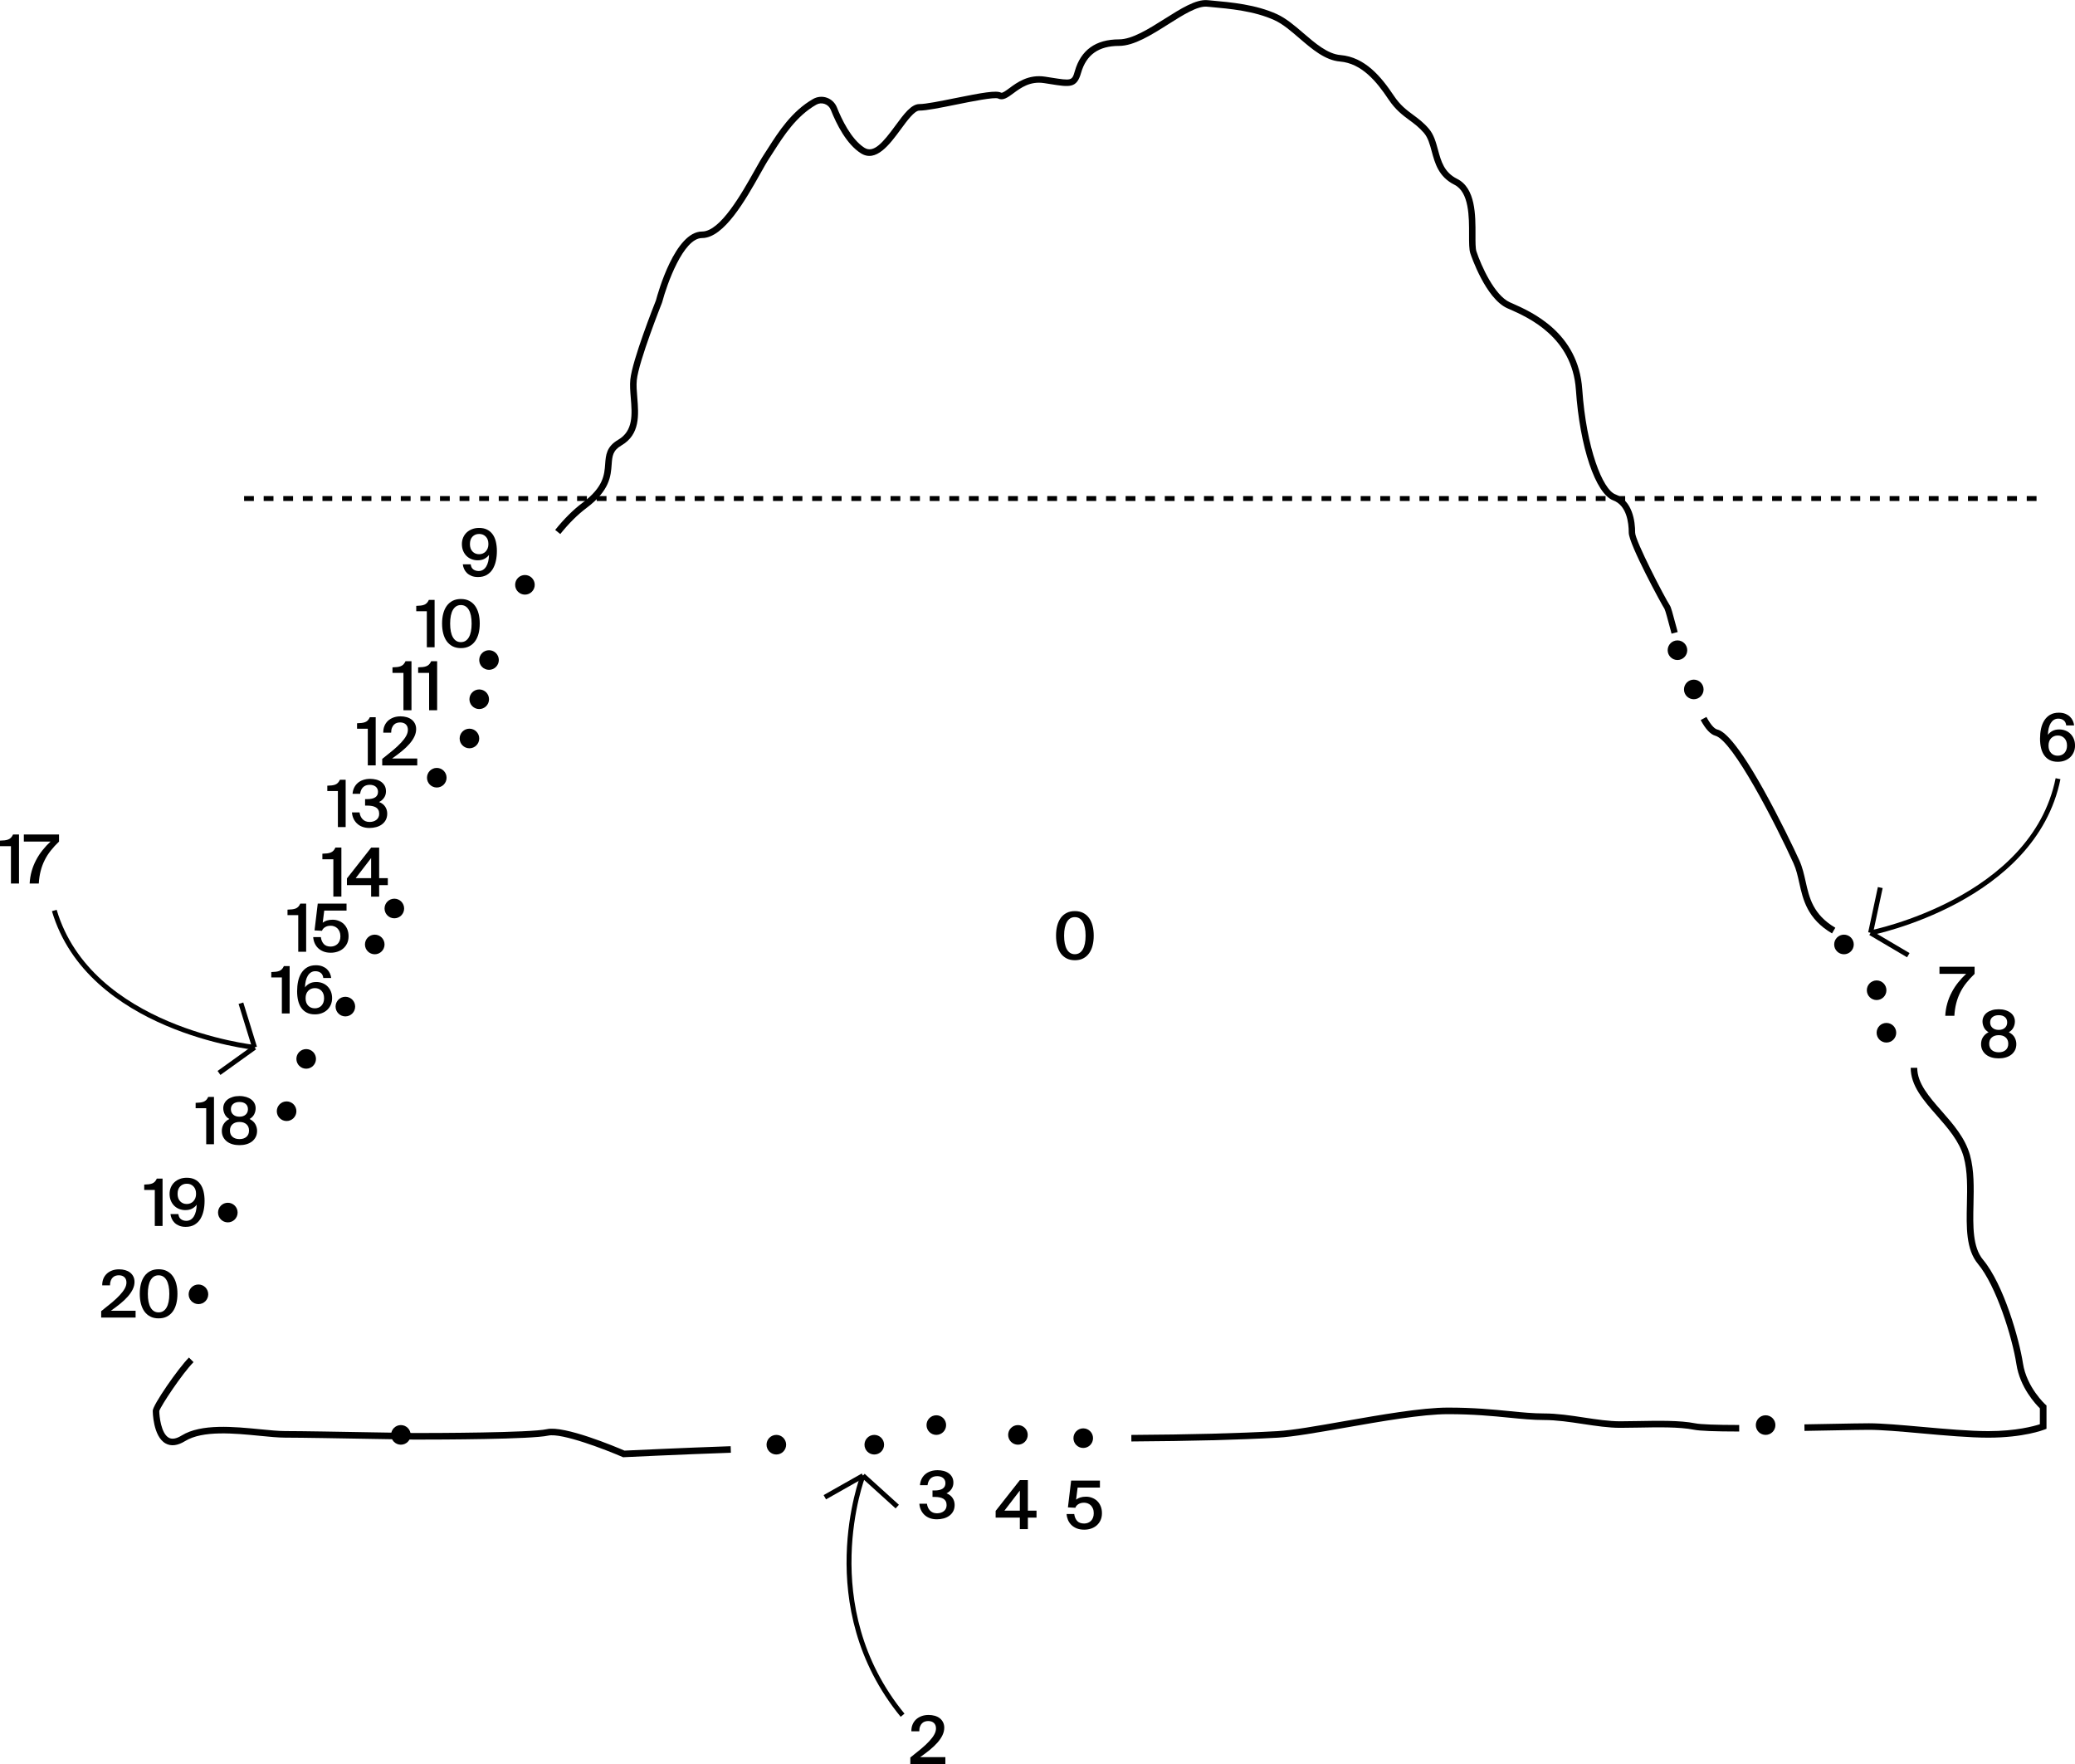 <svg width="560" height="476" viewBox="0 0 560 476" fill="none" xmlns="http://www.w3.org/2000/svg">
<g clip-path="url(#clip0_723_6036)">
<path d="M305.333 388.966L305.324 387.202C321.229 387.105 334.128 386.769 344.773 386.178C348.738 385.958 355.47 384.776 362.598 383.523C372.485 381.794 383.684 379.826 390.777 379.826C397.756 379.826 402.928 380.338 407.492 380.788C410.858 381.123 413.757 381.405 416.665 381.405C420.233 381.405 423.934 381.961 427.503 382.508C430.957 383.029 434.226 383.523 437.266 383.523C438.799 383.523 440.456 383.488 442.165 383.461C447.443 383.364 453.426 383.249 457.515 384.07C458.951 384.361 462.942 384.511 469.375 384.52V386.284C462.74 386.275 458.739 386.117 457.171 385.799C453.267 385.014 447.381 385.129 442.2 385.226C440.482 385.261 438.817 385.287 437.275 385.287C434.103 385.287 430.772 384.784 427.247 384.255C423.74 383.726 420.101 383.179 416.665 383.179C413.678 383.179 410.726 382.888 407.316 382.552C402.796 382.102 397.667 381.6 390.777 381.6C383.834 381.6 372.714 383.549 362.898 385.27C355.716 386.531 348.932 387.722 344.861 387.943C334.199 388.534 321.273 388.869 305.333 388.966Z" fill="black"/>
<path d="M536.606 387.943C531.513 387.943 524.904 387.352 518.507 386.778C513 386.284 507.81 385.825 504.382 385.825C502.479 385.825 498.831 385.896 494.205 385.984C491.967 386.028 489.526 386.072 486.998 386.116L486.971 384.352C489.5 384.308 491.941 384.264 494.179 384.22C498.805 384.131 502.462 384.061 504.382 384.061C507.889 384.061 513.123 384.528 518.666 385.022C525.019 385.587 531.592 386.178 536.606 386.178C544.095 386.178 548.951 384.828 550.519 384.317V380.029C549.356 378.891 545.144 374.382 544.192 368.145C543.064 360.822 538.729 346.962 533.821 341.069C530.552 337.134 530.684 331.196 530.825 324.906C530.922 320.556 531.028 316.057 529.953 312.175C528.772 307.923 525.662 304.376 522.657 300.953C519.053 296.85 515.661 292.977 515.661 288.134H517.423C517.423 292.307 520.613 295.942 523.988 299.788C527.125 303.361 530.367 307.058 531.663 311.707C532.808 315.836 532.702 320.468 532.605 324.95C532.473 330.896 532.341 336.516 535.196 339.939C540.8 346.671 544.968 361.458 545.955 367.88C546.95 374.374 551.964 378.953 552.017 378.997L552.308 379.261V385.543L551.753 385.763C551.506 385.852 546.175 387.943 536.606 387.943Z" fill="black"/>
<path d="M494.426 251.873C487.747 247.938 486.601 242.777 485.579 238.225C485.165 236.354 484.768 234.581 484.028 232.958C479.182 222.283 467.648 199.82 462.934 198.532C461.621 198.171 460.325 196.786 458.977 194.298L460.528 193.459C461.964 196.106 462.942 196.706 463.401 196.83C464.405 197.103 467.48 197.941 475.957 213.116C480.177 220.677 484.134 228.917 485.632 232.226C486.442 234.016 486.874 235.957 487.297 237.837C488.284 242.248 489.297 246.8 495.316 250.347L494.426 251.873Z" fill="black"/>
<path d="M451.117 170.989L450.853 169.992C450.131 167.275 449.443 164.716 449.214 164.301C448.474 163.19 439.566 146.833 439.566 143.727C439.566 141.063 439.019 136.396 435.38 135.028C430.604 133.237 426.366 120.683 425.3 105.173C424.313 90.898 412.409 85.649 407.325 83.408L406.796 83.179C400.928 80.567 396.971 68.868 396.813 68.366C396.46 67.307 396.469 65.569 396.469 63.372C396.487 58.502 396.504 51.841 392.495 49.838C388.248 47.712 387.261 44.06 386.389 40.839C385.878 38.943 385.393 37.152 384.292 35.872C382.997 34.364 381.719 33.411 380.362 32.414C378.52 31.055 376.617 29.644 374.714 26.794C371.542 22.03 367.506 17.098 361.638 16.604C357.602 16.269 354.077 13.243 350.667 10.314C348.359 8.329 346.174 6.449 343.909 5.426C338.472 2.956 332.075 2.373 326.427 1.862L325.696 1.8C323.167 1.57 319.167 4.094 315.298 6.546C310.752 9.414 306.055 12.387 302.002 12.387C296.504 12.387 293.155 14.769 291.754 19.683C290.574 23.821 288.767 23.538 283.419 22.683L281.789 22.427C278 21.845 275.48 23.697 273.462 25.197C271.982 26.291 270.695 27.235 269.382 26.582C268.387 26.132 262.139 27.394 258.007 28.232C253.901 29.061 250.024 29.847 248.111 29.847C246.807 29.847 244.825 32.537 243.08 34.919C240.111 38.951 236.419 43.963 232.313 41.351C228.497 38.925 225.801 33.64 224.215 29.635C223.915 28.885 223.316 28.311 222.558 28.047C221.809 27.782 220.999 27.853 220.312 28.241C214.91 31.302 211.403 36.799 208.839 40.813C208.407 41.483 208.011 42.119 207.632 42.683C206.98 43.663 206.134 45.171 205.147 46.927C201.27 53.817 195.402 64.237 189.472 64.237C184.396 64.237 179.973 76.747 178.704 81.564L178.669 81.67C178.607 81.829 172.369 97.48 171.858 102.588C171.717 103.964 171.849 105.561 171.99 107.255C172.369 111.931 172.8 117.225 167.725 120.189C165.346 121.574 165.24 123.083 165.073 125.359C164.844 128.482 164.562 132.355 158.306 137.058C155.883 138.875 153.556 141.186 151.204 144.107L149.829 142.995C152.279 139.96 154.702 137.552 157.248 135.646C162.861 131.429 163.108 128.138 163.319 125.227C163.496 122.8 163.663 120.515 166.844 118.663C170.959 116.263 170.589 111.755 170.236 107.396C170.095 105.623 169.954 103.947 170.113 102.412C170.642 97.153 176.563 82.217 177.021 81.061C177.594 78.917 182.211 62.472 189.48 62.472C194.388 62.472 200.169 52.203 203.623 46.062C204.627 44.28 205.491 42.736 206.178 41.704C206.548 41.139 206.945 40.522 207.368 39.86C210.029 35.687 213.677 29.979 219.457 26.697C220.585 26.062 221.933 25.938 223.158 26.37C224.391 26.803 225.378 27.756 225.863 28.973C227.087 32.052 229.678 37.566 233.273 39.86C235.793 41.466 238.348 38.396 241.67 33.87C243.953 30.764 245.926 28.082 248.12 28.082C249.856 28.082 253.821 27.279 257.663 26.503C265.17 24.985 268.854 24.341 270.175 25.003C270.528 25.18 271.532 24.438 272.422 23.777C274.466 22.268 277.55 19.992 282.071 20.689L283.71 20.945C289.217 21.818 289.331 21.783 290.071 19.198C291.693 13.507 295.711 10.622 302.011 10.622C305.553 10.622 310.029 7.79 314.364 5.055C318.673 2.338 322.735 -0.238 325.863 0.044L326.586 0.106C332.375 0.626 338.931 1.218 344.632 3.82C347.116 4.95 349.504 6.996 351.804 8.981C355.003 11.725 358.307 14.566 361.77 14.857C368.387 15.413 372.758 20.715 376.168 25.823C377.895 28.417 379.595 29.67 381.393 31.002C382.767 32.017 384.195 33.067 385.613 34.734C386.97 36.313 387.526 38.387 388.072 40.389C388.927 43.53 389.728 46.503 393.262 48.268C398.249 50.765 398.223 58.061 398.205 63.39C398.196 65.269 398.196 67.033 398.452 67.819C399.765 71.771 403.351 79.738 407.483 81.573L408.003 81.802C413.378 84.175 425.97 89.725 427.018 105.067C428.111 120.904 432.508 132.099 435.962 133.396C440.597 135.134 441.293 140.631 441.293 143.745C441.293 145.906 449.294 161.311 450.65 163.357C450.976 163.843 451.373 165.272 452.51 169.551L452.774 170.548L451.117 170.989Z" fill="black"/>
<path d="M168.201 393.236L168.016 393.157C163.681 391.278 151.618 386.575 147.952 387.387C143.45 388.393 119.174 388.463 111.834 388.463C110.812 388.463 106.53 388.384 101.111 388.287C92.705 388.137 81.197 387.934 76.968 387.934C75.064 387.934 72.641 387.696 70.068 387.44C63.231 386.769 54.719 385.931 49.961 388.86C47.934 390.104 46.163 390.325 44.683 389.496C41.255 387.581 41.22 380.77 41.22 380.7C41.22 379.12 48.145 369.169 50.992 366.319L52.234 367.563C49.185 370.615 43.343 379.464 42.982 380.752C42.991 382.067 43.449 386.778 45.546 387.952C46.419 388.446 47.599 388.243 49.035 387.352C54.296 384.105 63.134 384.978 70.245 385.675C72.773 385.922 75.161 386.161 76.976 386.161C81.224 386.161 92.273 386.355 101.155 386.514C106.565 386.611 110.847 386.69 111.852 386.69C117.042 386.69 143.15 386.637 147.582 385.649C152.323 384.59 166.192 390.422 168.536 391.436C170.386 391.348 184.396 390.687 197.19 390.245L197.252 392.01C183.612 392.478 168.571 393.201 168.421 393.21L168.201 393.236Z" fill="black"/>
<path d="M549.62 135.187H546.977V133.864H549.62V135.187ZM544.333 135.187H541.69V133.864H544.333V135.187ZM539.046 135.187H536.403V133.864H539.046V135.187ZM533.76 135.187H531.116V133.864H533.76V135.187ZM528.473 135.187H525.829V133.864H528.473V135.187ZM523.186 135.187H520.542V133.864H523.186V135.187ZM517.899 135.187H515.256V133.864H517.899V135.187ZM512.612 135.187H509.969V133.864H512.612V135.187ZM507.325 135.187H504.682V133.864H507.325V135.187ZM502.039 135.187H499.395V133.864H502.039V135.187ZM496.752 135.187H494.108V133.864H496.752V135.187ZM491.465 135.187H488.821V133.864H491.465V135.187ZM486.178 135.187H483.535V133.864H486.178V135.187ZM480.891 135.187H478.248V133.864H480.891V135.187ZM475.604 135.187H472.961V133.864H475.604V135.187ZM470.317 135.187H467.674V133.864H470.317V135.187ZM465.031 135.187H462.387V133.864H465.031V135.187ZM459.744 135.187H457.1V133.864H459.744V135.187ZM454.457 135.187H451.814V133.864H454.457V135.187ZM449.17 135.187H446.527V133.864H449.17V135.187ZM443.883 135.187H441.24V133.864H443.883V135.187ZM438.596 135.187H435.953V133.864H438.596V135.187ZM433.31 135.187H430.666V133.864H433.31V135.187ZM428.023 135.187H425.379V133.864H428.023V135.187ZM422.736 135.187H420.092V133.864H422.736V135.187ZM417.449 135.187H414.806V133.864H417.449V135.187ZM412.162 135.187H409.519V133.864H412.162V135.187ZM406.875 135.187H404.232V133.864H406.875V135.187ZM401.589 135.187H398.945V133.864H401.589V135.187ZM396.302 135.187H393.658V133.864H396.302V135.187ZM391.015 135.187H388.371V133.864H391.015V135.187ZM385.728 135.187H383.085V133.864H385.728V135.187ZM380.441 135.187H377.798V133.864H380.441V135.187ZM375.154 135.187H372.511V133.864H375.154V135.187ZM369.867 135.187H367.224V133.864H369.867V135.187ZM364.581 135.187H361.937V133.864H364.581V135.187ZM359.294 135.187H356.65V133.864H359.294V135.187ZM354.007 135.187H351.364V133.864H354.007V135.187ZM348.72 135.187H346.077V133.864H348.72V135.187ZM343.433 135.187H340.79V133.864H343.433V135.187ZM338.146 135.187H335.503V133.864H338.146V135.187ZM332.86 135.187H330.216V133.864H332.86V135.187ZM327.573 135.187H324.929V133.864H327.573V135.187ZM322.286 135.187H319.642V133.864H322.286V135.187ZM316.999 135.187H314.356V133.864H316.999V135.187ZM311.712 135.187H309.069V133.864H311.712V135.187ZM306.425 135.187H303.782V133.864H306.425V135.187ZM301.139 135.187H298.495V133.864H301.139V135.187ZM295.852 135.187H293.208V133.864H295.852V135.187ZM290.565 135.187H287.921V133.864H290.565V135.187ZM285.278 135.187H282.635V133.864H285.278V135.187ZM279.991 135.187H277.348V133.864H279.991V135.187ZM274.704 135.187H272.061V133.864H274.704V135.187ZM269.417 135.187H266.774V133.864H269.417V135.187ZM264.131 135.187H261.487V133.864H264.131V135.187ZM258.844 135.187H256.2V133.864H258.844V135.187ZM253.557 135.187H250.914V133.864H253.557V135.187ZM248.27 135.187H245.627V133.864H248.27V135.187ZM242.983 135.187H240.34V133.864H242.983V135.187ZM237.696 135.187H235.053V133.864H237.696V135.187ZM232.41 135.187H229.766V133.864H232.41V135.187ZM227.123 135.187H224.479V133.864H227.123V135.187ZM221.836 135.187H219.192V133.864H221.836V135.187ZM216.549 135.187H213.906V133.864H216.549V135.187ZM211.262 135.187H208.619V133.864H211.262V135.187ZM205.975 135.187H203.332V133.864H205.975V135.187ZM200.689 135.187H198.045V133.864H200.689V135.187ZM195.402 135.187H192.758V133.864H195.402V135.187ZM190.115 135.187H187.471V133.864H190.115V135.187ZM184.828 135.187H182.185V133.864H184.828V135.187ZM179.541 135.187H176.898V133.864H179.541V135.187ZM174.254 135.187H171.611V133.864H174.254V135.187ZM168.967 135.187H166.324V133.864H168.967V135.187ZM163.681 135.187H161.037V133.864H163.681V135.187ZM158.394 135.187H155.75V133.864H158.394V135.187ZM153.107 135.187H150.463V133.864H153.107V135.187ZM147.82 135.187H145.177V133.864H147.82V135.187ZM142.533 135.187H139.89V133.864H142.533V135.187ZM137.246 135.187H134.603V133.864H137.246V135.187ZM131.96 135.187H129.316V133.864H131.96V135.187ZM126.673 135.187H124.029V133.864H126.673V135.187ZM121.386 135.187H118.742V133.864H121.386V135.187ZM116.099 135.187H113.456V133.864H116.099V135.187ZM110.812 135.187H108.169V133.864H110.812V135.187ZM105.525 135.187H102.882V133.864H105.525V135.187ZM100.238 135.187H97.595V133.864H100.238V135.187ZM94.952 135.187H92.308V133.864H94.952V135.187ZM89.665 135.187H87.021V133.864H89.665V135.187ZM84.378 135.187H81.735V133.864H84.378V135.187ZM79.091 135.187H76.448V133.864H79.091V135.187ZM73.804 135.187H71.161V133.864H73.804V135.187ZM68.517 135.187H65.874V133.864H68.517V135.187Z" fill="black"/>
<path d="M65.655 270.513L64.392 270.903L68.071 282.822L69.334 282.431L65.655 270.513Z" fill="black"/>
<path d="M68.641 283.29C68.191 283.246 23.65 278.341 14.019 245.874L15.288 245.495C24.672 277.114 68.341 281.923 68.773 281.967L68.641 283.29Z" fill="black"/>
<path d="M68.33 282.091L58.718 288.987L59.488 290.063L69.1 283.167L68.33 282.091Z" fill="black"/>
<path d="M233.349 397.685L232.463 398.667L241.708 407.03L242.594 406.048L233.349 397.685Z" fill="black"/>
<path d="M243.071 463.26C218.725 433.537 232.145 398.3 232.286 397.947L233.52 398.432C233.388 398.777 220.259 433.317 244.102 462.422L243.071 463.26Z" fill="black"/>
<path d="M232.572 397.616L222.276 403.438L222.926 404.591L233.222 398.768L232.572 397.616Z" fill="black"/>
<path d="M506.8 239.362L504.188 251.561L505.481 251.838L508.092 239.64L506.8 239.362Z" fill="black"/>
<path d="M504.964 252.359L504.717 251.062C505.149 250.982 548.228 242.31 554.775 209.993L556.07 210.258C549.347 243.439 505.413 252.279 504.964 252.359Z" fill="black"/>
<path d="M505.162 251.164L504.491 252.304L514.676 258.318L515.347 257.178L505.162 251.164Z" fill="black"/>
<path d="M209.518 392.486C210.977 392.486 212.161 391.301 212.161 389.84C212.161 388.378 210.977 387.193 209.518 387.193C208.058 387.193 206.874 388.378 206.874 389.84C206.874 391.301 208.058 392.486 209.518 392.486Z" fill="black"/>
<path d="M77.347 302.497C78.806 302.497 79.99 301.312 79.99 299.85C79.99 298.388 78.806 297.203 77.347 297.203C75.887 297.203 74.703 298.388 74.703 299.85C74.703 301.312 75.887 302.497 77.347 302.497Z" fill="black"/>
<path d="M106.424 247.797C107.884 247.797 109.068 246.612 109.068 245.151C109.068 243.689 107.884 242.504 106.424 242.504C104.964 242.504 103.781 243.689 103.781 245.151C103.781 246.612 104.964 247.797 106.424 247.797Z" fill="black"/>
<path d="M129.334 191.334C130.794 191.334 131.977 190.149 131.977 188.687C131.977 187.225 130.794 186.04 129.334 186.04C127.874 186.04 126.69 187.225 126.69 188.687C126.69 190.149 127.874 191.334 129.334 191.334Z" fill="black"/>
<path d="M141.67 160.455C143.13 160.455 144.313 159.27 144.313 157.808C144.313 156.346 143.13 155.161 141.67 155.161C140.21 155.161 139.026 156.346 139.026 157.808C139.026 159.27 140.21 160.455 141.67 160.455Z" fill="black"/>
<path d="M53.556 351.903C55.016 351.903 56.199 350.718 56.199 349.256C56.199 347.794 55.016 346.609 53.556 346.609C52.096 346.609 50.912 347.794 50.912 349.256C50.912 350.718 52.096 351.903 53.556 351.903Z" fill="black"/>
<path d="M101.137 257.502C102.597 257.502 103.781 256.317 103.781 254.855C103.781 253.393 102.597 252.208 101.137 252.208C99.677 252.208 98.494 253.393 98.494 254.855C98.494 256.317 99.677 257.502 101.137 257.502Z" fill="black"/>
<path d="M117.879 212.507C119.339 212.507 120.522 211.322 120.522 209.861C120.522 208.399 119.339 207.214 117.879 207.214C116.419 207.214 115.236 208.399 115.236 209.861C115.236 211.322 116.419 212.507 117.879 212.507Z" fill="black"/>
<path d="M131.977 180.747C133.437 180.747 134.621 179.562 134.621 178.1C134.621 176.638 133.437 175.453 131.977 175.453C130.517 175.453 129.334 176.638 129.334 178.1C129.334 179.562 130.517 180.747 131.977 180.747Z" fill="black"/>
<path d="M126.69 201.92C128.15 201.92 129.334 200.735 129.334 199.274C129.334 197.812 128.15 196.627 126.69 196.627C125.23 196.627 124.047 197.812 124.047 199.274C124.047 200.735 125.23 201.92 126.69 201.92Z" fill="black"/>
<path d="M93.207 274.265C94.667 274.265 95.85 273.08 95.85 271.618C95.85 270.156 94.667 268.971 93.207 268.971C91.747 268.971 90.564 270.156 90.564 271.618C90.564 273.08 91.747 274.265 93.207 274.265Z" fill="black"/>
<path d="M82.633 288.381C84.093 288.381 85.277 287.196 85.277 285.734C85.277 284.272 84.093 283.087 82.633 283.087C81.174 283.087 79.99 284.272 79.99 285.734C79.99 287.196 81.174 288.381 82.633 288.381Z" fill="black"/>
<path d="M506.462 269.854C507.922 269.854 509.105 268.669 509.105 267.207C509.105 265.745 507.922 264.56 506.462 264.56C505.002 264.56 503.819 265.745 503.819 267.207C503.819 268.669 505.002 269.854 506.462 269.854Z" fill="black"/>
<path d="M509.105 281.323C510.565 281.323 511.749 280.138 511.749 278.676C511.749 277.214 510.565 276.029 509.105 276.029C507.645 276.029 506.462 277.214 506.462 278.676C506.462 280.138 507.645 281.323 509.105 281.323Z" fill="black"/>
<path d="M497.651 257.502C499.11 257.502 500.294 256.317 500.294 254.855C500.294 253.393 499.11 252.208 497.651 252.208C496.191 252.208 495.007 253.393 495.007 254.855C495.007 256.317 496.191 257.502 497.651 257.502Z" fill="black"/>
<path d="M292.345 390.722C293.805 390.722 294.988 389.537 294.988 388.075C294.988 386.613 293.805 385.428 292.345 385.428C290.885 385.428 289.701 386.613 289.701 388.075C289.701 389.537 290.885 390.722 292.345 390.722Z" fill="black"/>
<path d="M252.693 387.193C254.153 387.193 255.337 386.008 255.337 384.546C255.337 383.084 254.153 381.899 252.693 381.899C251.234 381.899 250.05 383.084 250.05 384.546C250.05 386.008 251.234 387.193 252.693 387.193Z" fill="black"/>
<path d="M235.952 392.486C237.412 392.486 238.595 391.301 238.595 389.84C238.595 388.378 237.412 387.193 235.952 387.193C234.492 387.193 233.308 388.378 233.308 389.84C233.308 391.301 234.492 392.486 235.952 392.486Z" fill="black"/>
<path d="M274.722 389.839C276.182 389.839 277.365 388.654 277.365 387.193C277.365 385.731 276.182 384.546 274.722 384.546C273.262 384.546 272.079 385.731 272.079 387.193C272.079 388.654 273.262 389.839 274.722 389.839Z" fill="black"/>
<path d="M108.186 389.839C109.646 389.839 110.83 388.654 110.83 387.193C110.83 385.731 109.646 384.546 108.186 384.546C106.726 384.546 105.543 385.731 105.543 387.193C105.543 388.654 106.726 389.839 108.186 389.839Z" fill="black"/>
<path d="M61.486 329.847C62.946 329.847 64.129 328.662 64.129 327.2C64.129 325.738 62.946 324.553 61.486 324.553C60.026 324.553 58.843 325.738 58.843 327.2C58.843 328.662 60.026 329.847 61.486 329.847Z" fill="black"/>
<path d="M452.712 178.1C454.172 178.1 455.356 176.915 455.356 175.453C455.356 173.991 454.172 172.806 452.712 172.806C451.252 172.806 450.069 173.991 450.069 175.453C450.069 176.915 451.252 178.1 452.712 178.1Z" fill="black"/>
<path d="M457.118 188.687C458.578 188.687 459.761 187.502 459.761 186.04C459.761 184.578 458.578 183.393 457.118 183.393C455.658 183.393 454.475 184.578 454.475 186.04C454.475 187.502 455.658 188.687 457.118 188.687Z" fill="black"/>
<path d="M476.503 387.193C477.963 387.193 479.147 386.008 479.147 384.546C479.147 383.084 477.963 381.899 476.503 381.899C475.043 381.899 473.86 383.084 473.86 384.546C473.86 386.008 475.043 387.193 476.503 387.193Z" fill="black"/>
<path d="M287.86 258.623C287.225 258.296 286.697 257.846 286.274 257.264C285.851 256.682 285.534 255.985 285.322 255.173C285.111 254.361 285.005 253.461 285.005 252.473C285.005 251.494 285.111 250.603 285.322 249.791C285.534 248.98 285.851 248.283 286.274 247.7C286.697 247.118 287.225 246.668 287.86 246.342C288.494 246.015 289.234 245.856 290.08 245.856C290.935 245.856 291.684 246.015 292.318 246.342C292.953 246.668 293.481 247.118 293.904 247.7C294.327 248.283 294.645 248.98 294.856 249.791C295.068 250.603 295.173 251.494 295.173 252.473C295.173 253.461 295.068 254.361 294.856 255.173C294.645 255.985 294.327 256.682 293.904 257.264C293.481 257.846 292.953 258.296 292.318 258.623C291.684 258.949 290.944 259.108 290.08 259.108C289.226 259.108 288.485 258.94 287.86 258.623ZM292.221 256.196C292.724 255.341 292.979 254.097 292.979 252.482C292.979 250.859 292.724 249.624 292.221 248.768C291.719 247.912 291.005 247.48 290.071 247.48C289.155 247.48 288.45 247.912 287.939 248.768C287.437 249.624 287.181 250.868 287.181 252.482C287.181 254.105 287.437 255.341 287.939 256.196C288.441 257.052 289.155 257.484 290.071 257.484C290.997 257.484 291.719 257.052 292.221 256.196Z" fill="black"/>
<path d="M252.279 462.987C252.799 463.137 253.249 463.357 253.619 463.648C253.998 463.94 254.288 464.301 254.509 464.734C254.72 465.166 254.835 465.651 254.835 466.207C254.835 466.877 254.676 467.539 254.368 468.201C254.059 468.862 253.619 469.515 253.055 470.168C252.491 470.821 251.803 471.474 251.002 472.136C250.2 472.797 249.31 473.459 248.332 474.147H255.134V476.009H245.68V474.253C246.763 473.406 247.733 472.621 248.587 471.906C249.442 471.192 250.165 470.512 250.764 469.868C251.363 469.233 251.821 468.624 252.13 468.06C252.447 467.495 252.605 466.939 252.605 466.401C252.605 465.766 252.42 465.28 252.041 464.928C251.663 464.584 251.151 464.407 250.508 464.407C250.2 464.407 249.9 464.451 249.601 464.548C249.301 464.645 249.054 464.804 248.834 465.025C248.614 465.245 248.438 465.536 248.297 465.889C248.156 466.242 248.094 466.666 248.094 467.169H245.962C245.953 466.507 246.05 465.916 246.27 465.378C246.481 464.839 246.799 464.381 247.204 463.992C247.609 463.613 248.103 463.313 248.675 463.093C249.248 462.881 249.891 462.766 250.614 462.766C251.204 462.766 251.759 462.846 252.279 462.987Z" fill="black"/>
<path d="M253.901 408.199C254.218 408.102 254.491 407.952 254.729 407.767C254.967 407.582 255.143 407.352 255.275 407.079C255.407 406.805 255.469 406.497 255.469 406.144C255.469 405.729 255.39 405.385 255.24 405.103C255.09 404.82 254.87 404.591 254.588 404.423C254.306 404.256 253.971 404.132 253.575 404.053C253.178 403.973 252.746 403.938 252.279 403.938H251.663V402.191H252.191C254.165 402.191 255.152 401.529 255.152 400.215C255.152 399.897 255.09 399.615 254.967 399.377C254.843 399.139 254.685 398.936 254.482 398.786C254.28 398.636 254.05 398.521 253.777 398.442C253.504 398.362 253.222 398.327 252.931 398.327C252.156 398.327 251.557 398.547 251.116 398.98C250.684 399.412 250.42 400.003 250.323 400.762H248.279C248.323 400.153 248.473 399.597 248.711 399.103C248.949 398.609 249.275 398.186 249.68 397.833C250.085 397.48 250.57 397.206 251.143 397.012C251.715 396.818 252.35 396.721 253.055 396.721C253.583 396.721 254.103 396.783 254.614 396.906C255.125 397.03 255.584 397.233 255.98 397.506C256.377 397.78 256.703 398.133 256.941 398.556C257.178 398.98 257.302 399.491 257.302 400.091C257.302 400.727 257.134 401.291 256.791 401.803C256.447 402.306 255.998 402.694 255.434 402.968C255.822 403.109 256.156 403.294 256.43 403.514C256.703 403.735 256.932 403.982 257.108 404.256C257.284 404.529 257.416 404.82 257.505 405.129C257.593 405.438 257.637 405.764 257.637 406.091C257.637 406.752 257.505 407.317 257.249 407.802C256.993 408.287 256.641 408.684 256.2 409.011C255.76 409.337 255.249 409.576 254.667 409.734C254.086 409.893 253.478 409.973 252.843 409.973C252.103 409.973 251.451 409.858 250.878 409.637C250.306 409.417 249.83 409.108 249.433 408.72C249.037 408.332 248.728 407.882 248.508 407.379C248.288 406.876 248.156 406.338 248.12 405.773H250.165C250.209 406.126 250.306 406.461 250.438 406.77C250.57 407.079 250.755 407.352 250.975 407.59C251.196 407.829 251.469 408.014 251.777 408.146C252.085 408.279 252.456 408.349 252.879 408.349C253.249 408.349 253.592 408.296 253.901 408.199Z" fill="black"/>
<path d="M277.401 409.513V412.619H275.233V409.513H268.704V407.705L275.251 399.385H277.401V407.634H279.736V409.513H277.401ZM275.233 407.634V402.217L271.074 407.634H275.233Z" fill="black"/>
<path d="M293.631 410.916C293.94 410.793 294.213 410.607 294.442 410.378C294.671 410.149 294.856 409.858 294.988 409.505C295.12 409.161 295.182 408.772 295.182 408.34C295.182 407.864 295.112 407.44 294.962 407.087C294.812 406.726 294.609 406.426 294.363 406.187C294.116 405.949 293.834 405.773 293.517 405.658C293.208 405.543 292.891 405.49 292.565 405.49C291.957 405.49 291.446 405.623 291.032 405.887C290.618 406.152 290.345 406.47 290.221 406.858L288.212 406.752L289.076 399.526H296.847V401.406H290.829L290.415 404.67C290.723 404.423 291.102 404.22 291.552 404.079C292.001 403.938 292.512 403.867 293.103 403.867C293.649 403.867 294.186 403.964 294.706 404.158C295.226 404.352 295.684 404.635 296.081 405.005C296.477 405.376 296.795 405.843 297.032 406.399C297.27 406.955 297.394 407.599 297.394 408.322C297.394 409.055 297.262 409.69 297.006 410.237C296.75 410.784 296.398 411.251 295.957 411.631C295.517 412.01 295.006 412.293 294.424 412.487C293.843 412.681 293.235 412.769 292.591 412.769C291.843 412.769 291.173 412.654 290.6 412.425C290.027 412.195 289.543 411.887 289.146 411.498C288.75 411.11 288.45 410.66 288.23 410.157C288.018 409.646 287.886 409.116 287.851 408.552H289.913C290.01 409.302 290.265 409.919 290.688 410.396C291.111 410.872 291.754 411.11 292.618 411.11C292.988 411.101 293.323 411.04 293.631 410.916Z" fill="black"/>
<path d="M554.317 194.236C553.973 194.448 553.691 194.748 553.453 195.127C553.215 195.506 553.039 195.965 552.907 196.503C552.775 197.041 552.704 197.632 552.695 198.294C552.977 197.879 553.374 197.535 553.885 197.253C554.396 196.971 555.022 196.83 555.762 196.83C556.352 196.83 556.898 196.935 557.418 197.138C557.938 197.341 558.388 197.632 558.766 198.012C559.145 198.391 559.454 198.841 559.674 199.379C559.894 199.917 560.009 200.517 560.009 201.188C560.009 201.823 559.894 202.405 559.665 202.944C559.436 203.482 559.119 203.941 558.714 204.329C558.308 204.717 557.815 205.017 557.242 205.237C556.669 205.458 556.044 205.564 555.356 205.564C554.519 205.564 553.806 205.414 553.206 205.114C552.607 204.814 552.114 204.39 551.717 203.844C551.321 203.297 551.03 202.644 550.845 201.876C550.66 201.109 550.563 200.262 550.563 199.318C550.563 198.4 550.651 197.518 550.827 196.671C551.004 195.824 551.294 195.083 551.7 194.43C552.105 193.786 552.625 193.265 553.268 192.886C553.911 192.507 554.696 192.312 555.638 192.312C556.308 192.312 556.89 192.41 557.392 192.612C557.894 192.815 558.308 193.071 558.643 193.398C558.978 193.724 559.233 194.086 559.418 194.5C559.603 194.915 559.718 195.33 559.762 195.753H557.63C557.559 195.127 557.33 194.668 556.934 194.368C556.537 194.068 556.052 193.918 555.48 193.918C555.048 193.918 554.66 194.024 554.317 194.236ZM553.55 203.199C554.017 203.685 554.607 203.923 555.339 203.923C555.7 203.923 556.035 203.861 556.343 203.738C556.652 203.614 556.916 203.438 557.136 203.199C557.357 202.961 557.533 202.679 557.656 202.344C557.78 202.008 557.841 201.629 557.841 201.206C557.841 200.359 557.612 199.697 557.145 199.203C556.678 198.718 556.088 198.471 555.356 198.471C554.625 198.471 554.035 198.718 553.559 199.203C553.092 199.688 552.854 200.359 552.854 201.206C552.854 202.053 553.092 202.723 553.55 203.199Z" fill="black"/>
<path d="M532.905 260.872V262.787C532.068 263.589 531.319 264.401 530.676 265.222C530.024 266.042 529.468 266.907 529.019 267.824C528.561 268.733 528.208 269.703 527.944 270.736C527.68 271.768 527.512 272.888 527.442 274.106H524.983C525.045 272.941 525.23 271.821 525.53 270.762C525.829 269.703 526.235 268.698 526.737 267.754C527.239 266.801 527.812 265.919 528.482 265.089C529.142 264.26 529.856 263.492 530.623 262.787H523.424V260.872H532.905Z" fill="black"/>
<path d="M541.214 272.589C541.752 272.756 542.21 272.977 542.589 273.268C542.968 273.559 543.267 273.903 543.47 274.309C543.673 274.715 543.778 275.156 543.778 275.624C543.778 276.18 543.655 276.709 543.399 277.238C543.144 277.759 542.73 278.191 542.139 278.535C542.888 278.923 543.417 279.4 543.717 279.973C544.016 280.547 544.166 281.129 544.166 281.729C544.166 282.364 544.043 282.92 543.796 283.396C543.549 283.873 543.214 284.279 542.791 284.605C542.368 284.931 541.866 285.179 541.285 285.346C540.703 285.514 540.077 285.593 539.408 285.593C538.738 285.593 538.113 285.514 537.531 285.346C536.949 285.179 536.447 284.931 536.024 284.605C535.601 284.279 535.266 283.873 535.02 283.396C534.773 282.92 534.65 282.364 534.65 281.729C534.65 281.438 534.685 281.138 534.755 280.838C534.826 280.538 534.94 280.247 535.099 279.973C535.258 279.7 535.469 279.435 535.725 279.188C535.98 278.941 536.297 278.72 536.676 278.535C536.112 278.218 535.698 277.794 535.434 277.256C535.169 276.718 535.037 276.18 535.037 275.624C535.037 275.156 535.143 274.715 535.346 274.309C535.548 273.903 535.839 273.559 536.218 273.268C536.597 272.977 537.055 272.756 537.593 272.589C538.13 272.421 538.738 272.342 539.408 272.342C540.086 272.342 540.685 272.421 541.214 272.589ZM537.54 279.947C537.073 280.361 536.844 280.926 536.844 281.641C536.844 282.373 537.073 282.938 537.54 283.343C538.007 283.749 538.632 283.952 539.417 283.952C540.201 283.952 540.826 283.749 541.293 283.343C541.76 282.938 541.99 282.373 541.99 281.641C541.99 280.926 541.76 280.361 541.293 279.947C540.826 279.532 540.21 279.329 539.417 279.329C538.624 279.338 538.007 279.541 537.54 279.947ZM541.082 274.45C540.668 274.106 540.113 273.939 539.408 273.939C538.712 273.939 538.157 274.106 537.734 274.45C537.311 274.794 537.099 275.271 537.099 275.88C537.099 276.488 537.311 276.982 537.734 277.353C538.157 277.724 538.712 277.909 539.408 277.909C540.113 277.909 540.668 277.724 541.082 277.353C541.496 276.982 541.699 276.488 541.699 275.88C541.699 275.271 541.496 274.794 541.082 274.45Z" fill="black"/>
<path d="M130.347 153.767C130.691 153.556 130.973 153.265 131.211 152.885C131.449 152.506 131.625 152.056 131.757 151.518C131.889 150.98 131.96 150.388 131.968 149.727C131.686 150.141 131.29 150.485 130.779 150.768C130.268 151.05 129.642 151.191 128.902 151.191C128.312 151.191 127.765 151.085 127.245 150.883C126.726 150.68 126.285 150.388 125.897 150.009C125.518 149.63 125.21 149.171 124.99 148.633C124.769 148.095 124.655 147.486 124.655 146.815C124.655 146.18 124.769 145.598 124.999 145.06C125.228 144.521 125.545 144.063 125.95 143.683C126.356 143.304 126.84 143.004 127.413 142.783C127.986 142.563 128.611 142.457 129.307 142.457C130.127 142.457 130.841 142.607 131.448 142.907C132.056 143.207 132.55 143.63 132.946 144.177C133.343 144.724 133.634 145.377 133.819 146.154C134.004 146.921 134.101 147.768 134.101 148.703C134.101 149.621 134.013 150.503 133.828 151.35C133.643 152.197 133.352 152.938 132.955 153.591C132.559 154.235 132.03 154.747 131.378 155.135C130.726 155.514 129.942 155.708 129.008 155.708C128.338 155.708 127.757 155.611 127.263 155.408C126.77 155.206 126.356 154.95 126.021 154.623C125.686 154.297 125.43 153.935 125.245 153.52C125.06 153.106 124.946 152.691 124.902 152.268H127.034C127.104 152.894 127.334 153.353 127.73 153.644C128.127 153.935 128.611 154.085 129.184 154.085C129.625 154.085 130.012 153.979 130.347 153.767ZM131.105 144.804C130.638 144.319 130.039 144.08 129.325 144.08C128.585 144.08 127.986 144.319 127.519 144.804C127.052 145.289 126.823 145.951 126.823 146.815C126.823 147.662 127.052 148.324 127.519 148.818C127.986 149.303 128.576 149.55 129.307 149.55C129.66 149.55 129.986 149.489 130.294 149.356C130.603 149.224 130.867 149.047 131.087 148.809C131.308 148.571 131.484 148.289 131.616 147.953C131.748 147.618 131.81 147.239 131.81 146.815C131.81 145.951 131.581 145.28 131.105 144.804Z" fill="black"/>
<path d="M115.191 164.936H112.337V163.489C112.795 163.481 113.2 163.454 113.553 163.41C113.905 163.366 114.213 163.295 114.487 163.19C114.76 163.084 114.989 162.925 115.191 162.722C115.394 162.519 115.57 162.237 115.738 161.884H117.289V174.659H115.191V164.936Z" fill="black"/>
<path d="M122.161 174.403C121.527 174.076 120.998 173.626 120.575 173.044C120.152 172.462 119.835 171.765 119.624 170.953C119.412 170.142 119.306 169.242 119.306 168.254C119.306 167.274 119.412 166.383 119.624 165.572C119.835 164.76 120.152 164.063 120.575 163.481C120.998 162.898 121.527 162.448 122.161 162.122C122.796 161.796 123.536 161.637 124.382 161.637C125.236 161.637 125.985 161.796 126.62 162.122C127.254 162.448 127.783 162.898 128.206 163.481C128.629 164.063 128.946 164.76 129.158 165.572C129.369 166.383 129.475 167.274 129.475 168.254C129.475 169.242 129.369 170.142 129.158 170.953C128.946 171.765 128.629 172.462 128.206 173.044C127.783 173.626 127.254 174.076 126.62 174.403C125.985 174.729 125.245 174.888 124.382 174.888C123.536 174.888 122.796 174.729 122.161 174.403ZM126.523 171.986C127.025 171.13 127.281 169.886 127.281 168.271C127.281 166.648 127.025 165.413 126.523 164.557C126.021 163.701 125.298 163.269 124.373 163.269C123.457 163.269 122.752 163.701 122.241 164.557C121.738 165.413 121.483 166.657 121.483 168.271C121.483 169.895 121.738 171.13 122.241 171.986C122.743 172.841 123.457 173.274 124.373 173.274C125.307 173.274 126.021 172.841 126.523 171.986Z" fill="black"/>
<path d="M108.874 181.576H105.922V180.076C106.398 180.067 106.812 180.041 107.182 179.997C107.543 179.953 107.869 179.882 108.151 179.767C108.433 179.661 108.671 179.494 108.883 179.282C109.085 179.07 109.279 178.779 109.446 178.417H111.05V191.651H108.883V181.576H108.874Z" fill="black"/>
<path d="M115.799 181.576H112.848V180.076C113.323 180.067 113.738 180.041 114.108 179.997C114.469 179.953 114.795 179.882 115.077 179.767C115.359 179.661 115.597 179.494 115.808 179.282C116.011 179.07 116.205 178.779 116.372 178.417H117.976V191.651H115.808V181.576H115.799Z" fill="black"/>
<path d="M99.26 196.636H96.362V195.162C96.829 195.154 97.243 195.127 97.595 195.083C97.948 195.039 98.274 194.968 98.547 194.862C98.82 194.757 99.058 194.598 99.26 194.386C99.463 194.174 99.648 193.892 99.816 193.53H101.393V206.535H99.26V196.636Z" fill="black"/>
<path d="M109.755 193.521C110.275 193.671 110.724 193.892 111.094 194.183C111.473 194.474 111.764 194.836 111.984 195.268C112.196 195.7 112.31 196.186 112.31 196.742C112.31 197.412 112.152 198.074 111.843 198.735C111.535 199.397 111.094 200.05 110.53 200.703C109.966 201.356 109.279 202.009 108.477 202.67C107.675 203.332 106.785 203.994 105.807 204.682H112.61V206.543H103.155V204.788C104.239 203.941 105.208 203.156 106.063 202.441C106.918 201.726 107.64 201.047 108.239 200.403C108.839 199.768 109.297 199.159 109.605 198.594C109.922 198.03 110.081 197.474 110.081 196.936C110.081 196.3 109.896 195.815 109.517 195.462C109.138 195.118 108.627 194.942 107.984 194.942C107.675 194.942 107.376 194.986 107.076 195.083C106.785 195.18 106.53 195.339 106.31 195.559C106.089 195.78 105.913 196.071 105.772 196.424C105.631 196.777 105.569 197.2 105.569 197.703H103.437C103.428 197.042 103.525 196.45 103.746 195.912C103.966 195.374 104.274 194.915 104.68 194.527C105.085 194.148 105.578 193.848 106.151 193.627C106.724 193.415 107.367 193.301 108.09 193.301C108.671 193.301 109.235 193.371 109.755 193.521Z" fill="black"/>
<path d="M91.189 213.46H88.334V212.013C88.793 212.005 89.198 211.978 89.55 211.934C89.903 211.89 90.211 211.819 90.484 211.713C90.757 211.608 90.987 211.449 91.189 211.246C91.392 211.043 91.568 210.761 91.736 210.408H93.286V223.183H91.189V213.46Z" fill="black"/>
<path d="M100.767 221.647C101.084 221.55 101.358 221.4 101.595 221.215C101.833 221.03 102.01 220.801 102.142 220.527C102.274 220.254 102.336 219.945 102.336 219.592C102.336 219.177 102.256 218.833 102.107 218.551C101.957 218.268 101.736 218.039 101.455 217.871C101.173 217.704 100.838 217.58 100.441 217.501C100.045 217.422 99.613 217.386 99.146 217.386H98.529V215.639H99.058C101.032 215.639 102.018 214.978 102.018 213.663C102.018 213.346 101.957 213.063 101.833 212.825C101.71 212.587 101.551 212.384 101.349 212.234C101.146 212.084 100.917 211.969 100.644 211.89C100.371 211.81 100.089 211.775 99.798 211.775C99.023 211.775 98.423 211.996 97.983 212.428C97.551 212.86 97.287 213.46 97.19 214.21H95.145C95.19 213.601 95.339 213.046 95.577 212.552C95.815 212.057 96.141 211.634 96.547 211.281C96.952 210.928 97.436 210.655 98.009 210.461C98.582 210.266 99.216 210.169 99.921 210.169C100.45 210.169 100.97 210.231 101.481 210.355C101.992 210.478 102.45 210.681 102.847 210.955C103.243 211.228 103.569 211.581 103.807 212.005C104.045 212.428 104.168 212.94 104.168 213.54C104.168 214.175 104.001 214.739 103.657 215.251C103.314 215.754 102.864 216.142 102.3 216.416C102.688 216.557 103.023 216.742 103.296 216.963C103.569 217.183 103.798 217.43 103.975 217.704C104.151 217.977 104.283 218.268 104.371 218.577C104.459 218.886 104.503 219.212 104.503 219.539C104.503 220.201 104.371 220.765 104.116 221.25C103.86 221.736 103.508 222.133 103.067 222.459C102.626 222.786 102.115 223.024 101.534 223.183C100.952 223.341 100.344 223.421 99.71 223.421C98.97 223.421 98.318 223.306 97.745 223.086C97.172 222.865 96.696 222.556 96.3 222.168C95.903 221.78 95.595 221.33 95.375 220.827C95.154 220.324 95.022 219.786 94.987 219.221H97.031C97.075 219.574 97.172 219.909 97.304 220.218C97.436 220.527 97.621 220.801 97.842 221.039C98.062 221.277 98.335 221.462 98.644 221.595C98.952 221.727 99.322 221.797 99.745 221.797C100.106 221.797 100.45 221.745 100.767 221.647Z" fill="black"/>
<path d="M89.956 231.864H87.004V230.364C87.48 230.355 87.894 230.329 88.264 230.285C88.625 230.241 88.951 230.17 89.233 230.055C89.515 229.95 89.753 229.782 89.964 229.57C90.167 229.358 90.361 229.067 90.528 228.706H92.132V241.939H89.964V231.864H89.956Z" fill="black"/>
<path d="M102.327 238.843V241.948H100.159V238.843H93.63V237.034L100.177 228.714H102.327V236.963H104.662V238.843H102.327ZM100.159 236.955V231.538L96 236.955H100.159Z" fill="black"/>
<path d="M80.492 246.933H77.593V245.459C78.06 245.45 78.474 245.424 78.827 245.38C79.188 245.336 79.505 245.265 79.778 245.159C80.052 245.053 80.29 244.895 80.492 244.683C80.695 244.471 80.88 244.189 81.047 243.827H82.625V256.831H80.492V246.933Z" fill="black"/>
<path d="M90.308 255.226C90.617 255.102 90.89 254.917 91.128 254.688C91.357 254.458 91.542 254.167 91.674 253.814C91.806 253.47 91.868 253.082 91.868 252.65C91.868 252.173 91.788 251.75 91.647 251.397C91.498 251.035 91.295 250.735 91.048 250.497C90.802 250.259 90.52 250.082 90.202 249.968C89.894 249.853 89.577 249.8 89.251 249.8C88.643 249.8 88.132 249.932 87.718 250.197C87.303 250.462 87.03 250.779 86.898 251.167L84.889 251.062L85.753 243.836H93.524V245.715H87.506L87.092 248.979C87.4 248.732 87.779 248.53 88.229 248.388C88.678 248.247 89.189 248.177 89.779 248.177C90.326 248.177 90.863 248.274 91.383 248.468C91.903 248.662 92.361 248.944 92.758 249.315C93.154 249.685 93.471 250.153 93.709 250.709C93.947 251.264 94.071 251.909 94.071 252.632C94.071 253.364 93.938 253.999 93.683 254.546C93.427 255.093 93.075 255.561 92.634 255.94C92.194 256.32 91.683 256.602 91.101 256.796C90.52 256.99 89.912 257.087 89.268 257.087C88.519 257.087 87.85 256.973 87.277 256.743C86.704 256.514 86.22 256.205 85.823 255.817C85.427 255.429 85.127 254.979 84.907 254.476C84.695 253.964 84.563 253.435 84.528 252.87H86.59C86.687 253.62 86.942 254.238 87.365 254.714C87.788 255.19 88.431 255.429 89.286 255.429C89.665 255.411 90 255.349 90.308 255.226Z" fill="black"/>
<path d="M76.069 263.748H73.214V262.302C73.672 262.293 74.078 262.266 74.43 262.222C74.782 262.178 75.091 262.107 75.364 262.002C75.637 261.896 75.866 261.737 76.069 261.534C76.272 261.331 76.448 261.049 76.615 260.696H78.166V273.471H76.069V263.748Z" fill="black"/>
<path d="M83.938 262.39C83.594 262.601 83.312 262.901 83.074 263.281C82.836 263.66 82.66 264.119 82.528 264.657C82.395 265.195 82.325 265.786 82.316 266.448C82.598 266.033 82.995 265.689 83.506 265.407C84.017 265.125 84.642 264.983 85.383 264.983C85.973 264.983 86.519 265.089 87.039 265.292C87.559 265.495 88.008 265.786 88.387 266.166C88.766 266.545 89.075 266.995 89.295 267.533C89.515 268.071 89.63 268.671 89.63 269.342C89.63 269.977 89.515 270.559 89.286 271.097C89.057 271.636 88.74 272.094 88.334 272.483C87.929 272.871 87.444 273.171 86.863 273.391C86.29 273.612 85.665 273.718 84.977 273.718C84.14 273.718 83.426 273.568 82.827 273.268C82.228 272.968 81.735 272.544 81.338 271.997C80.942 271.45 80.651 270.797 80.466 270.03C80.281 269.262 80.184 268.415 80.184 267.471C80.184 266.554 80.272 265.672 80.448 264.825C80.624 263.978 80.915 263.237 81.32 262.584C81.726 261.94 82.246 261.419 82.889 261.04C83.532 260.66 84.316 260.466 85.259 260.466C85.929 260.466 86.51 260.563 87.013 260.766C87.515 260.969 87.929 261.225 88.264 261.551C88.599 261.878 88.854 262.24 89.039 262.654C89.224 263.069 89.339 263.484 89.383 263.907H87.251C87.18 263.281 86.951 262.822 86.555 262.522C86.158 262.222 85.673 262.072 85.101 262.072C84.66 262.072 84.272 262.178 83.938 262.39ZM83.171 271.362C83.638 271.847 84.228 272.086 84.96 272.086C85.321 272.086 85.656 272.024 85.964 271.9C86.272 271.777 86.537 271.6 86.757 271.362C86.977 271.124 87.154 270.842 87.277 270.506C87.4 270.171 87.462 269.792 87.462 269.368C87.462 268.521 87.233 267.86 86.766 267.365C86.299 266.88 85.709 266.633 84.977 266.633C84.246 266.633 83.656 266.88 83.18 267.365C82.704 267.851 82.475 268.521 82.475 269.368C82.475 270.215 82.704 270.877 83.171 271.362Z" fill="black"/>
<path d="M2.952 228.335H0V226.835C0.476 226.826 0.89 226.8 1.26 226.755C1.621 226.711 1.947 226.641 2.229 226.526C2.511 226.42 2.749 226.253 2.961 226.041C3.163 225.829 3.357 225.538 3.525 225.176H5.128V238.41H2.952V228.335Z" fill="black"/>
<path d="M15.931 225.176V227.091C15.094 227.894 14.345 228.705 13.702 229.526C13.05 230.346 12.495 231.211 12.045 232.128C11.587 233.037 11.235 234.008 10.97 235.04C10.706 236.072 10.539 237.193 10.468 238.41H8.001C8.062 237.245 8.248 236.125 8.547 235.066C8.847 234.008 9.252 233.002 9.754 232.058C10.257 231.105 10.829 230.223 11.499 229.393C12.16 228.564 12.873 227.797 13.64 227.091H6.432V225.176H15.931Z" fill="black"/>
<path d="M55.653 299.038H52.798V297.592C53.256 297.583 53.661 297.556 54.014 297.512C54.366 297.468 54.675 297.397 54.948 297.292C55.221 297.186 55.45 297.027 55.653 296.824C55.855 296.621 56.032 296.339 56.199 295.986H57.75V308.761H55.653V299.038Z" fill="black"/>
<path d="M66.429 296.003C66.967 296.171 67.425 296.392 67.804 296.683C68.183 296.974 68.482 297.318 68.685 297.724C68.888 298.13 68.993 298.571 68.993 299.038C68.993 299.594 68.87 300.132 68.615 300.653C68.359 301.173 67.945 301.606 67.354 301.95C68.103 302.338 68.632 302.814 68.932 303.388C69.231 303.961 69.381 304.544 69.381 305.143C69.381 305.779 69.258 306.335 69.011 306.811C68.764 307.287 68.429 307.693 68.007 308.02C67.584 308.346 67.081 308.593 66.5 308.761C65.918 308.928 65.293 309.008 64.623 309.008C63.953 309.008 63.328 308.928 62.746 308.761C62.164 308.593 61.662 308.346 61.239 308.02C60.816 307.693 60.481 307.287 60.235 306.811C59.988 306.335 59.865 305.779 59.865 305.143C59.865 304.852 59.9 304.552 59.971 304.252C60.041 303.952 60.156 303.661 60.314 303.388C60.473 303.114 60.684 302.85 60.94 302.603C61.195 302.356 61.513 302.135 61.891 301.95C61.327 301.632 60.913 301.209 60.649 300.67C60.385 300.132 60.252 299.594 60.252 299.038C60.252 298.571 60.358 298.13 60.561 297.724C60.764 297.318 61.054 296.974 61.433 296.683C61.812 296.392 62.27 296.171 62.808 296.003C63.345 295.836 63.953 295.756 64.623 295.756C65.293 295.756 65.892 295.845 66.429 296.003ZM62.755 303.37C62.288 303.785 62.059 304.349 62.059 305.064C62.059 305.796 62.288 306.361 62.755 306.767C63.222 307.173 63.847 307.376 64.632 307.376C65.416 307.376 66.041 307.173 66.508 306.767C66.976 306.361 67.205 305.796 67.205 305.064C67.205 304.349 66.976 303.785 66.508 303.37C66.041 302.955 65.416 302.753 64.632 302.753C63.839 302.753 63.213 302.955 62.755 303.37ZM66.297 297.874C65.883 297.53 65.328 297.362 64.623 297.362C63.927 297.362 63.372 297.53 62.949 297.874C62.526 298.218 62.314 298.694 62.314 299.303C62.314 299.912 62.526 300.406 62.949 300.776C63.372 301.147 63.927 301.332 64.623 301.332C65.328 301.332 65.883 301.147 66.297 300.776C66.711 300.406 66.914 299.912 66.914 299.303C66.914 298.685 66.711 298.218 66.297 297.874Z" fill="black"/>
<path d="M41.775 321.095H38.92V319.648C39.378 319.639 39.783 319.612 40.136 319.568C40.488 319.524 40.797 319.454 41.07 319.348C41.343 319.242 41.572 319.083 41.775 318.88C41.977 318.677 42.154 318.395 42.321 318.042H43.872V330.817H41.775V321.095Z" fill="black"/>
<path d="M51.459 329.114C51.802 328.902 52.084 328.611 52.322 328.232C52.56 327.853 52.736 327.403 52.868 326.864C53.001 326.326 53.071 325.735 53.08 325.073C52.798 325.488 52.401 325.832 51.89 326.115C51.379 326.397 50.754 326.538 50.014 326.538C49.423 326.538 48.877 326.432 48.357 326.229C47.837 326.026 47.397 325.735 47.009 325.356C46.63 324.976 46.322 324.518 46.101 323.979C45.881 323.441 45.766 322.833 45.766 322.162C45.766 321.527 45.881 320.945 46.11 320.406C46.339 319.868 46.656 319.409 47.062 319.03C47.467 318.651 47.952 318.351 48.524 318.13C49.097 317.91 49.723 317.804 50.419 317.804C51.238 317.804 51.952 317.954 52.56 318.254C53.168 318.554 53.661 318.977 54.058 319.524C54.454 320.071 54.745 320.724 54.93 321.5C55.115 322.268 55.212 323.115 55.212 324.05C55.212 324.968 55.124 325.85 54.939 326.697C54.754 327.544 54.463 328.285 54.067 328.938C53.67 329.582 53.142 330.093 52.489 330.482C51.837 330.861 51.053 331.055 50.119 331.055C49.45 331.055 48.868 330.958 48.374 330.755C47.881 330.552 47.467 330.296 47.132 329.97C46.797 329.644 46.542 329.282 46.357 328.867C46.172 328.452 46.057 328.038 46.013 327.614H48.145C48.216 328.241 48.445 328.699 48.842 328.991C49.238 329.282 49.714 329.432 50.295 329.432C50.727 329.432 51.115 329.317 51.459 329.114ZM52.208 320.142C51.74 319.656 51.15 319.418 50.428 319.418C49.687 319.418 49.088 319.656 48.621 320.142C48.154 320.627 47.925 321.289 47.925 322.153C47.925 323 48.154 323.662 48.621 324.156C49.088 324.641 49.679 324.888 50.41 324.888C50.762 324.888 51.088 324.826 51.397 324.694C51.705 324.562 51.97 324.385 52.19 324.147C52.41 323.909 52.586 323.627 52.719 323.291C52.851 322.956 52.912 322.577 52.912 322.153C52.912 321.289 52.683 320.627 52.208 320.142Z" fill="black"/>
<path d="M33.792 342.737C34.303 342.887 34.743 343.098 35.113 343.39C35.483 343.681 35.774 344.034 35.986 344.457C36.197 344.881 36.303 345.366 36.303 345.904C36.303 346.566 36.153 347.21 35.845 347.863C35.536 348.507 35.105 349.151 34.55 349.795C33.994 350.439 33.325 351.074 32.532 351.727C31.747 352.371 30.875 353.033 29.906 353.703H36.594V355.538H27.306V353.809C28.373 352.971 29.324 352.203 30.17 351.497C31.007 350.792 31.721 350.13 32.311 349.495C32.902 348.868 33.342 348.277 33.66 347.713C33.968 347.157 34.127 346.61 34.127 346.08C34.127 345.454 33.941 344.978 33.571 344.634C33.201 344.289 32.699 344.122 32.065 344.122C31.756 344.122 31.465 344.166 31.175 344.263C30.884 344.36 30.637 344.51 30.417 344.731C30.197 344.951 30.02 345.233 29.888 345.578C29.756 345.922 29.686 346.345 29.686 346.839H27.588C27.58 346.195 27.677 345.604 27.888 345.075C28.099 344.545 28.408 344.095 28.805 343.716C29.201 343.337 29.686 343.045 30.25 342.834C30.814 342.622 31.448 342.516 32.153 342.516C32.734 342.516 33.281 342.596 33.792 342.737Z" fill="black"/>
<path d="M40.577 355.264C39.942 354.938 39.413 354.488 38.99 353.906C38.568 353.323 38.25 352.626 38.039 351.815C37.827 351.003 37.722 350.103 37.722 349.115C37.722 348.136 37.827 347.245 38.039 346.433C38.25 345.621 38.568 344.924 38.99 344.342C39.413 343.76 39.942 343.31 40.577 342.983C41.211 342.657 41.951 342.498 42.797 342.498C43.652 342.498 44.401 342.657 45.035 342.983C45.669 343.31 46.198 343.76 46.621 344.342C47.044 344.924 47.361 345.621 47.573 346.433C47.784 347.245 47.89 348.136 47.89 349.115C47.89 350.103 47.784 351.003 47.573 351.815C47.361 352.626 47.044 353.323 46.621 353.906C46.198 354.488 45.669 354.938 45.035 355.264C44.401 355.591 43.66 355.749 42.797 355.749C41.951 355.749 41.211 355.591 40.577 355.264ZM44.938 352.847C45.44 351.991 45.696 350.747 45.696 349.133C45.696 347.518 45.44 346.274 44.938 345.418C44.436 344.563 43.713 344.13 42.788 344.13C41.872 344.13 41.167 344.563 40.656 345.418C40.154 346.274 39.898 347.518 39.898 349.133C39.898 350.747 40.154 351.991 40.656 352.847C41.158 353.703 41.872 354.135 42.788 354.135C43.722 354.135 44.436 353.703 44.938 352.847Z" fill="black"/>
</g>
<defs>
<clipPath id="clip0_723_6036">
<rect width="560" height="476" fill="white"/>
</clipPath>
</defs>
</svg>

